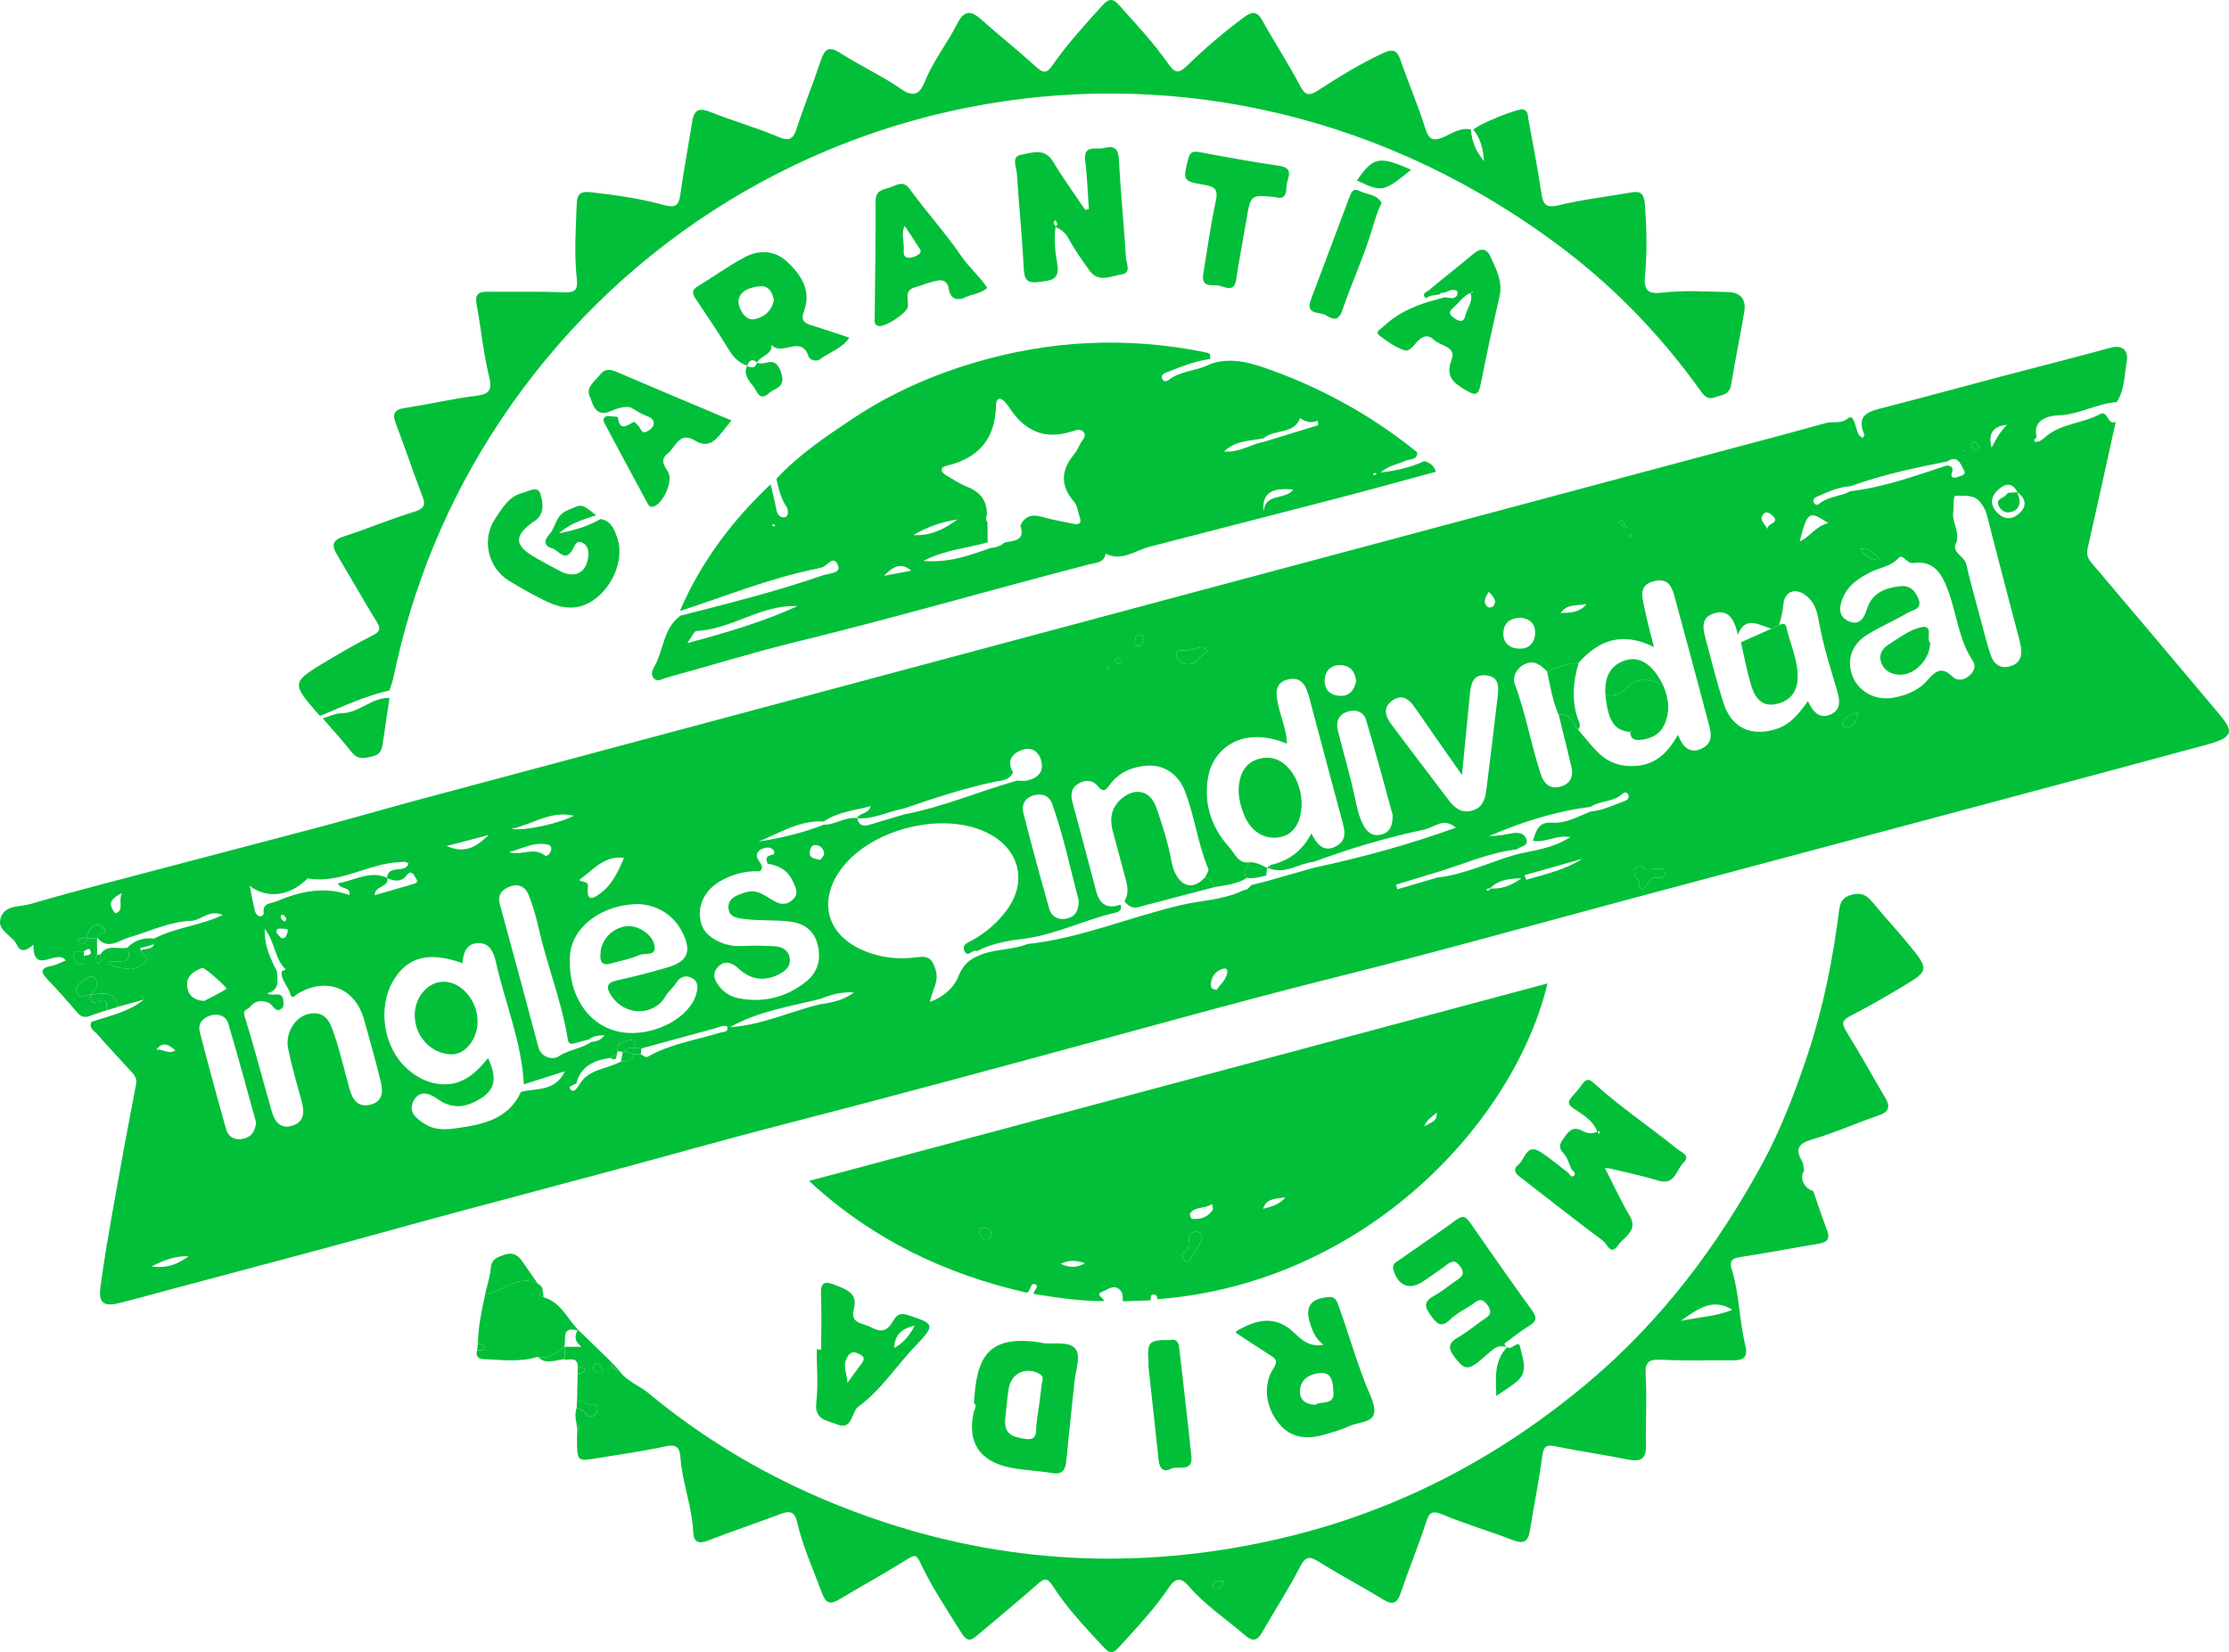 <svg width="344" height="255" viewBox="0 0 344 255" fill="none" xmlns="http://www.w3.org/2000/svg">
<g clip-path="url(#clip0)">
<path d="M14.007 156.744C13.225 157.088 12.576 157.031 11.958 156.312C10.459 154.564 8.94 152.832 7.338 151.178C6.211 150.011 6.252 149.399 7.946 149.081C8.662 148.947 9.326 148.562 10.135 148.248C8.837 146.295 5.098 150.72 5.16 145.797C4.254 146.614 3.239 147.2 2.611 145.832C1.916 144.327 -0.525 143.658 0.098 141.69C0.747 139.634 3.064 140.009 4.707 139.526C8.739 138.334 12.807 137.25 16.876 136.175C27.731 133.308 38.602 130.486 49.458 127.608C54.489 126.272 59.484 124.807 64.51 123.46C91 116.363 117.49 109.281 143.981 102.193C157.04 98.698 170.095 95.193 183.149 91.704C210.334 84.431 237.52 77.164 264.71 69.892C270.39 68.37 276.086 66.895 281.745 65.297C282.863 64.984 284.078 65.482 285.149 64.598C285.86 64.007 286.071 64.912 286.282 65.451C286.581 66.207 286.581 67.147 287.472 67.61C287.585 67.389 287.765 67.193 287.719 67.096C286.349 63.884 288.594 63.462 290.86 62.876C297.071 61.278 303.256 59.582 309.456 57.942C314.868 56.514 320.296 55.157 325.693 53.677C327.691 53.127 328.479 54.257 328.221 55.732C327.856 57.855 327.907 60.132 326.687 62.064C323.551 62.265 320.796 64.053 317.536 64.115C316.609 64.13 313.555 64.583 314.312 67.44C314.364 67.646 313.684 67.779 314.075 68.201C314.817 68.242 315.224 67.79 315.775 67.337C318.18 65.343 321.46 65.353 324.143 63.894C325.281 63.272 325.214 65.662 326.517 65.117C325.08 71.629 323.659 78.141 322.186 84.642C321.97 85.593 322.232 86.215 322.845 86.939C329.329 94.571 335.776 102.229 342.223 109.892C344.536 112.642 345.128 113.706 340.648 114.913C318.344 120.947 296.01 126.878 273.686 132.845C266.461 134.777 259.236 136.695 252.016 138.627C236.943 142.661 221.911 146.886 206.776 150.669C198.047 152.848 189.349 155.176 180.688 157.54C165.352 161.724 150.011 165.892 134.649 169.957C125.426 172.398 116.146 174.721 106.964 177.271C90.903 181.732 74.753 185.854 58.696 190.309C48.129 193.244 37.511 196.004 26.918 198.846C24.075 199.607 21.243 200.409 18.384 201.118C16.052 201.699 15.192 201.128 15.495 198.764C16.072 194.21 16.896 189.693 17.694 185.17C18.75 179.219 19.847 173.277 21 167.341C21.206 166.267 20.578 165.763 20.022 165.147C18.354 163.307 16.649 161.503 15.017 159.637C14.558 159.113 13.662 158.707 14.115 157.72C16.886 156.78 19.806 156.209 22.226 154.277C20.867 154.652 19.502 155.027 18.142 155.407C17.725 152.653 15.676 153.439 13.966 153.495C14.636 152.807 15.362 152.062 14.728 151.059C14.29 150.366 13.606 150.859 13.158 151.172C12.493 151.64 11.51 152.077 11.829 153.105C12.236 154.405 13.219 153.547 13.982 153.485C13.94 154.379 14.033 155.058 15.243 154.559C16.803 153.922 16.381 155.176 16.479 155.916C15.66 156.199 14.831 156.471 14.007 156.744ZM250.492 81.25C250.682 81.306 250.878 81.368 251.069 81.425C250.95 81.281 250.832 81.137 250.713 80.993C250.61 80.679 250.543 80.314 250.121 80.314C250.018 80.314 249.92 80.505 249.817 80.608C250.039 80.829 250.265 81.039 250.492 81.25ZM97.819 162.731C98.174 162.726 98.529 162.716 98.885 162.711C99.26 162.86 99.575 163.322 100.038 163.06C103.499 161.092 107.423 160.542 111.151 159.37C111.589 159.231 112.444 159.406 112.248 158.429C111.507 158.162 110.894 158.578 110.255 158.748C106.491 159.755 102.737 160.793 98.977 161.821C98.591 161.785 98.205 161.749 97.814 161.713C97.865 161.215 98.411 160.182 97.468 160.49C96.753 160.727 95.146 160.624 95.316 162.233C95.285 162.392 95.249 162.551 95.208 162.711C94.878 162.901 94.543 163.091 94.214 163.281C91.737 163.63 89.646 164.499 88.946 167.218C88.596 167.387 88.24 167.557 87.89 167.727C87.988 167.927 88.044 168.251 88.194 168.302C88.822 168.518 88.992 167.917 89.306 167.583C90.681 164.941 93.653 165.059 95.841 163.826C96.701 163.81 97.525 163.749 97.819 162.731ZM12.962 148.865C13.039 148.973 13.116 149.086 13.194 149.194C13.111 149.091 13.029 148.983 12.946 148.88C12.946 148.423 12.946 147.965 12.946 147.508C13.441 147.4 14.28 147.529 13.935 146.66C13.75 146.187 13.271 146.686 12.941 146.819C12.38 146.979 11.396 146.506 11.371 147.451C11.345 148.279 11.916 148.968 12.962 148.865ZM13.539 144.846C14.018 144.82 14.496 144.789 14.975 144.763C14.975 145.632 14.98 146.501 14.98 147.369C14.841 147.75 14.548 148.125 14.862 148.536C14.939 148.634 15.202 148.711 15.29 148.654C15.851 148.294 15.49 147.765 15.495 147.302C16.551 145.627 18.266 146.583 19.657 146.264C20.759 149.348 17.983 147.976 16.659 148.515C17.741 149.507 18.961 149.379 19.929 149.559C20.697 149.703 21.84 149.06 22.453 148.423C23.004 147.847 22.056 147.272 21.696 146.737C22.339 146.29 23.39 146.686 23.787 145.735C23.792 145.442 23.797 145.149 23.807 144.851C27.02 143.16 30.754 142.918 34.374 141.222C32.237 140.318 31.058 142.055 29.518 142.117C26.104 142.255 23.06 143.777 19.852 144.702C18.328 145.144 16.618 146.701 15.006 144.738C14.718 143.797 16.901 144.388 16.005 143.294C15.305 142.446 14.332 142.61 13.75 143.689C13.59 143.982 13.482 144.306 13.348 144.614C12.879 144.769 12.411 144.923 11.942 145.072C12.04 145.262 12.097 145.57 12.241 145.622C12.962 145.894 13.328 145.478 13.539 144.846ZM230.073 137.126C231.701 137.234 233.127 136.736 234.821 135.564C232.741 135.584 231.227 135.852 230.011 137.059C229.795 137.121 229.579 137.188 229.363 137.25C229.44 137.337 229.574 137.507 229.589 137.496C229.759 137.393 229.914 137.255 230.073 137.126ZM132.296 126.277C132.507 127.387 133.218 127.587 134.181 127.3C135.968 126.765 137.755 126.231 139.541 125.691C145.541 124.56 151.144 122.109 156.994 120.474C157.504 120.479 158.034 120.587 158.518 120.474C160.151 120.089 161.181 119.133 160.676 117.35C160.269 115.905 159.09 115.227 157.674 115.761C156.129 116.342 155.336 117.483 156.33 119.184C155.784 120.541 154.434 120.459 153.358 120.69C148.636 121.708 144.068 123.209 139.516 124.786C137.085 125.233 134.824 126.477 132.26 126.297C132.62 125.383 134.031 125.732 134.371 124.432C131.801 125.105 129.278 125.311 127.131 126.791C123.366 126.565 120.328 128.574 117.063 129.9C120.503 129.335 123.881 128.579 127.11 127.289C128.923 127.325 130.452 126.01 132.296 126.277ZM196.029 134.073C196.044 133.883 196.065 133.698 196.08 133.508C198.789 132.886 200.916 131.447 202.383 128.641C203.254 130.327 204.258 131.55 206.055 130.681C208.027 129.725 207.512 128.086 207.075 126.462C205.38 120.197 203.722 113.922 202.054 107.651C201.611 105.981 200.941 104.367 198.815 104.861C196.61 105.369 196.909 107.153 197.264 108.808C197.682 110.776 198.562 112.647 198.619 114.785C191.548 111.85 187.305 115.787 186.517 119.58C185.673 123.645 186.79 127.582 189.7 130.753C190.585 131.72 191.075 133.41 192.944 133.071C192.455 133.811 191.559 134.474 192.45 135.492C190.925 136.468 189.154 136.607 187.439 136.926C187.223 136.155 186.738 135.651 185.961 135.44C186.146 134.988 186.61 134.418 186.476 134.104C184.818 130.167 184.375 125.866 182.789 121.919C181.785 119.41 179.513 117.977 176.954 118.177C174.75 118.352 172.793 119.153 171.398 120.957C170.785 121.749 170.414 122.551 169.384 121.292C168.596 120.325 167.432 120.32 166.361 120.999C165.218 121.718 165.228 122.782 165.542 123.933C166.758 128.456 167.973 132.974 169.157 137.507C169.693 139.547 170.857 140.369 172.927 139.629C173.174 140.385 172.783 140.719 172.108 140.873C167.515 141.937 163.235 144.09 158.544 144.815C155.882 145.154 153.219 145.498 150.804 146.799C150.14 146.367 149.367 147.935 148.837 146.783C148.378 145.786 149.362 145.498 150.011 145.139C152.138 143.957 153.945 142.425 155.387 140.451C158.508 136.181 157.421 131.288 152.771 128.749C145.695 124.889 133.65 128.014 129.33 134.829C126.441 139.382 127.754 144.023 132.595 146.398C135.458 147.801 138.527 148.161 141.617 147.729C143.424 147.477 143.903 148.14 144.398 149.697C144.969 151.506 143.816 152.889 143.507 154.662C145.701 153.799 147.204 152.478 147.946 150.617C148.569 149.045 149.532 148.084 151.03 147.508C153.425 146.408 156.144 146.681 158.57 145.704C166.789 144.82 174.395 141.51 182.372 139.67C185.564 138.935 188.922 138.894 191.929 137.388C192.501 137.404 192.774 136.972 193.098 136.612C193.917 136.402 194.731 136.196 195.55 135.985C197.96 135.302 200.37 134.618 202.78 133.929C210.185 132.326 217.482 130.363 224.682 127.742C222.766 126.092 221.381 127.7 219.856 128.024C214.042 129.258 208.352 130.938 202.78 133.01C200.504 133.225 198.47 134.942 196.029 134.073ZM311.33 75.951L311.346 75.966C310.445 74.163 309.198 74.784 308.23 75.725C307.082 76.845 307.195 78.213 308.4 79.292C309.533 80.309 310.743 80.155 311.789 79.086C312.824 78.022 312.649 76.969 311.33 75.951ZM221.839 134.592C219.702 135.245 217.57 135.898 215.433 136.545C215.51 136.782 215.582 137.018 215.659 137.255C217.719 136.648 219.774 136.047 221.834 135.44C226.144 134.968 230.006 132.989 234.121 131.848C236.83 131.216 239.657 130.949 242.345 129.191C240.208 128.805 238.514 130.137 236.557 129.761C237.082 128.276 237.412 126.827 239.435 126.976C241.634 127.14 243.504 126.035 245.45 125.259C247.32 125.095 248.983 124.257 250.713 123.64C251.13 123.491 251.501 123.178 251.311 122.7C251.105 122.17 250.677 122.253 250.312 122.582C248.926 123.825 246.928 123.548 245.44 124.535C239.986 125.228 234.821 126.878 229.8 129.047C231.016 129.032 232.185 128.847 233.343 128.615C234.265 128.435 235.192 128.554 235.537 129.432C236.016 130.635 234.62 130.563 234.1 131.098C229.821 131.576 225.912 133.369 221.839 134.592ZM285.551 75.817C290.716 75.211 295.567 73.448 300.465 71.84C301.175 71.917 301.531 72.148 301.232 72.986C300.969 73.736 301.525 73.865 302.076 73.633C302.55 73.433 303.539 73.34 303.096 72.575C302.591 71.701 302.169 70.128 300.516 71.223C295.474 72.215 290.448 73.279 285.608 75.041C283.713 75.144 282.039 75.946 280.35 76.686C279.953 76.861 279.67 77.226 280.005 77.693C280.288 78.089 280.654 77.848 280.88 77.668C282.25 76.578 284.078 76.64 285.551 75.817ZM126.672 154.153C121.919 155.351 117.017 156.065 112.665 158.537C117.547 158.234 121.945 156.111 126.605 154.991C128.444 154.744 130.231 154.354 131.776 153.187C129.979 153.033 128.31 153.501 126.672 154.153ZM59.783 135.497C60.092 136.993 57.842 136.638 57.821 138.164C59.845 137.584 61.699 137.059 63.537 136.509C63.97 136.381 64.701 136.278 64.196 135.569C63.887 135.132 63.553 134.089 62.723 135.132C61.853 136.222 60.808 135.98 59.737 135.533C59.819 133.338 62.569 134.921 63.043 133.261C62.553 132.871 62.038 133.056 61.544 133.076C56.786 133.297 52.553 136.427 47.599 135.59C47.439 135.564 47.207 135.836 47.032 135.996C44.406 138.344 41.11 138.699 38.535 136.72C38.829 138.159 39.05 139.408 39.349 140.636C39.421 140.929 39.699 141.279 39.972 141.387C40.297 141.52 40.729 141.264 40.688 140.893C40.502 139.316 41.846 139.465 42.681 139.11C46.352 137.553 50.117 136.756 53.938 138.149C54.113 136.746 52.573 137.368 52.151 136.34C54.834 135.857 57.131 134.284 59.783 135.497ZM273.387 97.028C271.508 96.54 269.422 94.895 268.186 97.963C268.104 97.629 268.052 97.29 267.944 96.972C267.419 95.378 266.605 94.093 264.628 94.643C262.573 95.214 262.748 96.787 263.17 98.364C264.077 101.741 264.906 105.143 265.972 108.474C267.228 112.411 270.375 113.798 274.289 112.457C276.405 111.732 277.672 110.077 279.011 108.217C279.814 109.938 280.865 111.028 282.528 110.262C284.145 109.517 283.97 108.093 283.512 106.557C282.461 103.041 281.349 99.521 280.71 95.923C280.412 94.253 280.036 92.937 278.707 91.909C277.095 90.66 275.427 91.221 275.231 93.256C275.123 94.366 274.896 95.399 274.567 96.442C274.175 96.638 273.779 96.833 273.387 97.028ZM238.781 103.653C237.782 102.661 236.758 101.751 235.202 102.563C233.951 103.216 233.395 104.573 233.776 105.58C235.491 110.139 236.273 114.949 237.803 119.544C238.251 120.896 239.142 121.8 240.682 121.441C242.293 121.06 242.891 119.93 242.51 118.331C241.882 115.684 241.222 113.043 240.573 110.396C242.494 109.877 242.633 111.742 243.529 112.596C244.534 113.762 245.471 114.985 246.552 116.075C248.288 117.817 250.42 118.46 252.881 118.167C255.693 117.833 257.434 116.08 258.973 113.402C259.715 115.494 260.982 116.414 262.764 115.468C264.52 114.533 264.03 112.899 263.613 111.377C263.206 109.897 262.836 108.407 262.434 106.922C261.09 101.921 259.761 96.915 258.386 91.925C257.959 90.383 257.32 89.165 255.235 89.71C253.005 90.295 253.391 91.853 253.679 93.333C254.086 95.409 254.658 97.45 255.25 99.865C250.353 97.429 246.733 98.801 243.627 102.296C241.918 102.414 240.352 103.036 238.781 103.653ZM90.897 160.434C90.156 160.624 89.409 160.799 88.678 161.014C88.075 161.194 87.736 161.092 87.622 160.393C86.664 154.446 84.368 148.844 83.065 142.985C82.699 141.335 82.205 139.701 81.592 138.128C81.092 136.854 80.001 136.309 78.662 136.844C77.457 137.322 76.731 138.087 77.153 139.609C79.166 146.927 81.123 154.266 83.085 161.6C83.549 163.338 85.428 163.574 86.165 163.07C87.772 161.986 89.718 161.883 91.253 160.809C91.999 160.768 92.679 160.583 93.297 159.776C92.339 159.838 91.562 159.863 90.897 160.434ZM118.464 133.308C118.345 132.845 118.036 132.341 118.732 132.054C119.071 131.91 119.71 131.951 119.437 131.344C119.216 130.851 118.582 130.738 118.129 130.846C117.125 131.082 116.394 131.694 117.068 132.783C117.439 133.385 117.928 133.811 117.274 134.474C115.168 134.382 113.19 134.885 111.362 135.877C108.504 137.429 107.315 140.338 108.376 142.97C109.112 144.794 111.877 146.141 114.313 146.018C116.1 145.925 117.908 145.935 119.689 146.064C120.745 146.141 121.698 146.67 121.878 147.888C122.058 149.101 121.276 149.826 120.338 150.314C118.041 151.517 115.889 151.28 113.968 149.476C112.974 148.541 111.805 148.156 110.806 149.235C109.694 150.432 110.415 151.604 111.337 152.617C112.052 153.403 112.964 153.876 113.994 154.076C117.83 154.811 121.322 153.943 124.36 151.542C126.312 150.006 126.786 147.868 126.111 145.529C125.483 143.355 123.758 142.415 121.682 142.204C119.561 141.988 117.403 142.112 115.281 141.885C114.102 141.762 112.433 141.7 112.418 140.035C112.403 138.524 113.875 138.098 115.127 137.712C116.95 137.147 118.201 138.391 119.602 139.141C120.637 139.691 121.6 139.624 122.414 138.786C123.299 137.877 122.841 137.08 122.367 136.047C121.559 134.269 120.21 133.595 118.464 133.308ZM43.479 149.924C43.69 149.826 43.901 149.723 44.117 149.625C42.372 148.068 42.521 145.493 40.858 143.35C40.77 146.069 41.774 147.981 42.737 149.903C42.804 151.255 43.288 152.75 41.218 153.326C42.186 153.871 43.51 152.863 43.726 154.379C43.783 154.77 43.793 155.361 43.566 155.572C42.511 156.528 42.181 155.089 41.507 154.801C40.297 154.287 39.37 154.436 38.556 155.433C38.206 155.865 37.407 155.783 37.763 156.908C39.267 161.713 40.528 166.596 41.908 171.442C42.341 172.953 43.139 174.274 44.977 173.776C46.883 173.262 47.043 171.771 46.579 170.07C45.837 167.351 45.034 164.638 44.473 161.878C43.968 159.426 45.544 156.939 47.64 156.487C50.39 155.896 51.028 158.023 51.641 159.838C52.542 162.505 53.16 165.27 53.923 167.989C54.371 169.587 55.117 170.98 57.12 170.507C59.186 170.019 59.114 168.364 58.727 166.802C57.95 163.651 57.074 160.521 56.199 157.396C54.798 152.411 50.313 150.71 45.863 153.429C45.554 153.619 45.055 154.369 44.772 153.336C44.447 152.154 43.314 151.28 43.479 149.924ZM80.413 168.498C82.823 167.948 85.707 168.482 87.184 165.342C84.98 166.041 82.91 166.699 80.84 167.357C80.526 160.881 77.977 154.909 76.581 148.675C76.236 147.133 75.695 145.504 73.754 145.565C71.983 145.622 71.478 147.097 71.375 148.664C66.236 146.804 62.909 147.657 60.715 151.321C58.217 155.49 59.17 161.662 62.801 164.92C64.376 166.334 66.169 167.259 68.321 167.351C71.437 167.485 73.481 165.589 75.33 163.291C76.895 166.776 76.437 168.662 72.812 170.26C70.942 171.083 69.155 170.8 67.477 169.592C66.158 168.647 64.654 168.23 63.784 169.998C62.976 171.653 64.248 172.635 65.535 173.462C66.982 174.398 68.599 174.382 70.165 174.166C74.295 173.596 78.399 172.897 80.413 168.498ZM293.198 90.48C294.79 90.28 295.619 91.231 296.103 92.51C296.68 94.037 295.155 94.135 294.414 94.576C292.359 95.8 290.119 96.735 288.1 98.005C285.659 99.541 284.933 102.044 285.942 104.465C286.905 106.767 289.429 108.14 292.045 107.708C294.12 107.364 296.067 106.603 297.452 104.994C298.657 103.596 299.656 102.789 301.309 104.419C302.03 105.128 303.086 105.02 303.894 104.306C304.584 103.694 305.037 102.861 304.481 102.029C302.282 98.729 301.989 94.782 300.665 91.195C299.744 88.692 298.539 86.43 295.299 86.898C294.249 87.047 293.657 85.387 293.034 86.091C291.818 87.474 290.124 87.571 288.682 88.306C286.813 89.262 285.134 90.357 284.331 92.439C283.769 93.898 283.805 95.265 285.366 95.908C286.952 96.56 287.683 95.45 288.1 94.063C288.862 91.544 290.86 90.753 293.198 90.48ZM98.751 139.537C92.813 139.496 88.204 143.17 87.957 147.549C87.597 154.02 91.237 158.959 96.691 159.406C101.32 159.786 106.398 156.99 107.428 153.506C107.711 152.55 107.85 151.584 106.861 150.987C105.909 150.417 104.941 150.746 104.41 151.62C103.926 152.416 103.19 152.946 102.706 153.768C100.872 156.903 96.418 156.805 94.379 153.727C93.498 152.401 93.539 151.661 95.321 151.285C97.911 150.741 100.481 150.052 103.025 149.307C106.141 148.392 106.784 146.819 105.322 143.91C103.818 140.935 101.207 139.747 98.751 139.537ZM225.624 119.621C222.92 115.746 220.618 112.488 218.358 109.203C217.487 107.939 216.437 107.086 214.949 108.078C213.326 109.162 213.8 110.565 214.763 111.85C217.688 115.746 220.634 119.631 223.585 123.507C224.445 124.637 225.444 125.516 227.056 125.141C228.837 124.73 229.203 123.327 229.393 121.857C229.996 117.113 230.557 112.369 231.119 107.621C231.294 106.135 231.459 104.506 229.43 104.244C227.251 103.966 226.994 105.647 226.834 107.25C226.448 111.12 226.077 114.996 225.624 119.621ZM301.973 83.609C300.974 85.264 303.132 85.762 303.436 87.042C304.136 90.023 304.965 92.978 305.758 95.933C306.222 97.665 306.644 99.413 307.221 101.109C307.679 102.455 308.637 103.267 310.182 102.846C311.717 102.43 312.108 101.294 311.887 99.86C311.809 99.356 311.675 98.858 311.547 98.364C309.888 92.022 308.205 85.685 306.593 79.333C306.412 78.624 306.042 78.11 305.645 77.56C304.698 76.249 303.137 76.588 301.917 76.506C301.294 76.46 301.603 78.105 301.448 78.968C301.191 80.489 302.401 81.903 301.973 83.609ZM166.464 138.889C165.177 134.109 164.136 128.965 162.36 124.021C161.927 122.813 160.846 122.427 159.62 122.731C158.209 123.08 157.612 124.17 157.936 125.46C159.188 130.409 160.527 135.338 161.927 140.251C162.303 141.567 163.436 142.096 164.79 141.731C166.042 141.387 166.521 140.436 166.464 138.889ZM214.938 125.804C213.687 121.286 212.338 116.193 210.834 111.146C210.448 109.841 209.212 109.399 207.893 109.856C206.529 110.329 206.153 111.455 206.472 112.75C207.291 116.054 208.275 119.318 209.001 122.643C209.371 124.35 209.65 126.051 210.535 127.582C211.164 128.672 212.096 129.155 213.337 128.759C214.454 128.405 214.923 127.551 214.938 125.804ZM39.524 173.252C38.108 168.158 36.743 163.055 35.234 157.987C34.879 156.8 33.7 156.368 32.484 156.733C31.29 157.093 30.512 158.008 30.831 159.252C32.119 164.283 33.489 169.299 34.905 174.3C35.255 175.528 36.275 176.032 37.541 175.76C38.819 175.482 39.37 174.603 39.524 173.252ZM89.373 135.821C89.857 136.242 90.856 135.888 90.733 136.967C90.429 139.66 92.066 138.319 92.787 137.769C94.538 136.432 95.424 134.464 96.299 132.393C93.138 132.038 91.562 134.3 89.373 135.821ZM31.501 154.487C32.623 153.901 33.839 153.326 34.972 152.617C35.147 152.509 31.593 149.235 31.197 149.389C29.971 149.877 28.782 150.556 28.88 152.098C28.972 153.573 29.889 154.395 31.501 154.487ZM209.299 105.133C209.135 103.694 208.439 102.712 206.889 102.661C205.473 102.615 204.567 103.452 204.448 104.789C204.314 106.253 205.118 107.261 206.658 107.389C208.218 107.518 208.985 106.572 209.299 105.133ZM234.682 95.332C233.163 95.389 232.128 96.026 232.02 97.578C231.912 99.14 232.849 100.004 234.317 100.107C235.815 100.209 236.794 99.387 236.907 97.866C237.025 96.324 236.155 95.507 234.682 95.332ZM88.57 125.891C84.883 125.079 82.39 127.176 78.914 127.937C81.01 128.286 86.417 127.063 88.57 125.891ZM253.355 137.255C254.38 136.838 254.344 135.456 255.544 135.43C256.079 135.42 256.991 135.661 256.934 134.772C256.867 133.801 255.961 134.084 255.302 134.115C254.879 134.135 254.452 134.212 254.04 134.156C253.504 134.084 253 133.282 252.449 133.986C251.934 134.649 252.325 135.266 252.799 135.816C253.128 136.206 252.686 136.864 253.355 137.255ZM68.908 130.579C72.06 131.92 73.749 130.419 75.428 128.877C73.491 129.386 71.555 129.89 68.908 130.579ZM78.564 131.514C80.407 132.172 82.349 130.62 84.141 132.074C84.404 132.29 85.032 131.601 85.073 131.082C85.125 130.404 84.558 130.342 84.028 130.275C82.081 130.039 80.402 131.077 78.564 131.514ZM185.219 99.916C184.565 100.081 183.916 100.286 183.252 100.394C182.588 100.502 181.506 99.968 181.563 101.176C181.599 101.947 182.485 102.414 183.242 102.507C184.56 102.671 185.034 101.206 186.126 100.77C186.522 100.61 186.054 99.726 185.219 99.916ZM282.147 80.731C279.145 78.767 278.954 78.906 277.739 83.578C279.361 82.853 280.149 81.245 282.147 80.731ZM235.285 135.076C235.367 135.312 235.45 135.548 235.532 135.785C238.498 134.937 241.526 134.264 244.204 132.547C241.227 133.39 238.256 134.233 235.285 135.076ZM187.83 152.74C188.278 151.918 189.21 151.285 189.396 150.155C189.488 149.584 189.195 149.368 188.685 149.533C187.511 149.913 186.924 150.777 186.872 151.984C186.857 152.432 187.104 152.776 187.83 152.74ZM307.37 69.09C308.029 67.795 308.709 66.566 309.744 65.569C307.633 65.76 306.742 66.885 307.37 69.09ZM23.385 195.454C25.98 195.845 27.577 194.976 29.106 193.897C27.216 193.809 25.532 194.395 23.385 195.454ZM272.805 81.718C272.476 80.782 274.886 80.782 273.552 79.59C273.181 79.261 272.672 78.84 272.229 79.261C271.286 80.165 272.419 80.849 272.805 81.718ZM240.852 94.623C242.324 94.561 243.818 94.561 244.837 93.23C243.452 93.533 241.856 93.122 240.852 94.623ZM126.6 132.717C126.724 132.516 127.249 132.043 127.193 131.658C127.095 131 126.549 130.409 125.792 130.414C125.169 130.419 125.024 131.057 124.968 131.55C124.88 132.362 125.514 132.496 126.6 132.717ZM286.766 109.908C285.505 110.319 284.562 110.648 284.31 111.83C284.289 111.927 284.851 112.313 285.067 112.261C286.154 112.015 286.565 111.213 286.766 109.908ZM229.749 91.334C229.218 92.228 228.848 92.932 229.471 93.59C229.749 93.888 230.393 93.77 230.583 93.394C231 92.588 230.429 92.043 229.749 91.334ZM18.812 137.825C17.252 138.673 16.747 139.275 17.36 140.344C17.519 140.621 17.73 141.089 18.065 140.883C19.116 140.246 18.225 139.228 18.812 137.825ZM290.181 86.42C289.212 85.171 288.316 84.637 287.091 84.719C287.812 85.536 288.419 86.508 290.181 86.42ZM24.09 162.048C25.007 161.749 25.908 162.839 27.057 162.119C25.965 161.102 25.074 160.763 24.09 162.048ZM43.422 144.799C44.128 144.902 44.128 144.455 44.298 144.085C44.694 143.227 44.081 143.386 43.628 143.345C43.216 143.309 42.629 143.227 42.665 143.766C42.691 144.152 43.185 144.507 43.422 144.799ZM176.424 98.75C176.465 98.395 176.388 98.03 176.012 97.984C175.322 97.897 175.27 98.493 175.162 98.96C175.08 99.305 175.167 99.675 175.559 99.721C176.238 99.803 176.295 99.223 176.424 98.75ZM305.439 68.951C305.192 68.663 305.032 68.345 304.77 68.206C304.517 68.077 304.265 68.319 304.327 68.607C304.414 68.987 304.502 69.455 305.007 69.491C305.12 69.506 305.259 69.182 305.439 68.951ZM172.438 101.397C172.288 101.643 172.052 101.864 172.093 102.003C172.149 102.193 172.402 102.43 172.597 102.455C172.999 102.512 173.236 102.245 173.061 101.854C172.989 101.674 172.706 101.582 172.438 101.397ZM44.174 141.741C44.066 141.598 43.963 141.356 43.778 141.243C43.494 141.073 43.283 141.274 43.33 141.551C43.366 141.762 43.546 141.993 43.731 142.122C44.061 142.348 44.133 142.076 44.174 141.741ZM171.197 103.108C171.083 103.041 170.975 102.964 170.857 102.918C170.836 102.908 170.713 103.041 170.723 103.072C170.769 103.185 170.857 103.288 170.929 103.396C171.022 103.303 171.109 103.206 171.197 103.108ZM251.748 82.442C251.635 82.53 251.517 82.612 251.419 82.71C251.403 82.725 251.496 82.838 251.537 82.905C251.65 82.817 251.769 82.735 251.867 82.638C251.882 82.622 251.79 82.509 251.748 82.442ZM302.993 69.542L303.163 69.66L303.194 69.475L302.993 69.542Z" fill="#02BF39"/>
<path d="M104.925 94.309C108.154 86.759 112.989 80.356 118.927 74.743C119.231 76.069 119.586 77.39 119.828 78.726C119.983 79.595 120.632 80.016 121.239 79.8C121.677 79.641 121.713 78.701 121.363 78.187C120.477 76.876 120.142 75.396 119.828 73.895C123.279 70.185 127.403 67.409 131.621 64.603C137.553 60.656 143.898 57.876 150.634 55.897C162.169 52.505 173.874 51.96 185.693 54.309C186.81 54.53 186.805 54.54 186.764 55.414C184.375 55.717 182.181 56.642 179.966 57.495C179.544 57.66 179.153 57.917 179.354 58.431C179.56 58.95 179.977 58.929 180.384 58.621C182.279 57.171 184.771 57.279 186.8 56.174C190.111 55.049 193.191 56.036 196.27 57.156C204.464 60.132 211.962 64.331 218.728 69.825C218.713 71.099 217.539 70.801 216.869 71.13C215.747 71.68 214.392 71.762 213.069 72.939C215.695 72.605 217.801 72.107 219.794 71.171C220.551 71.392 221.236 71.706 221.612 72.806C216.426 74.209 211.277 75.638 206.106 76.984C196.538 79.477 186.955 81.897 177.386 84.395C175.162 84.976 173.138 86.703 170.63 85.454C170.398 86.908 169.111 86.837 168.132 87.093C153.09 90.984 138.166 95.337 123.067 99.017C116.29 100.667 109.622 102.743 102.891 104.583C102.278 104.748 101.531 105.297 100.955 104.742C100.259 104.074 100.8 103.247 101.13 102.615C102.443 100.091 102.422 96.884 105.028 95.024C112.377 93.127 119.751 91.318 126.925 88.815C127.841 88.496 129.762 88.517 129.36 87.366C128.65 85.331 127.568 87.643 126.59 87.633C126.425 87.633 126.26 87.726 126.095 87.762C118.824 89.226 111.954 92.022 104.925 94.309ZM195.034 67.635C193 68.098 190.745 67.908 188.901 69.686C191.291 69.886 193.021 68.566 194.998 68.211C197.82 67.348 200.642 66.479 203.459 65.616C203.423 65.389 203.387 65.163 203.351 64.937C202.316 65.384 201.461 65.076 200.658 64.536C199.654 67.132 196.672 66.165 195.034 67.635ZM152.297 79.569C152.107 79.934 152.143 80.278 152.4 80.597C152.41 81.63 152.416 82.663 152.426 83.696C149.341 84.626 146.02 84.775 142.482 86.579C146.607 86.893 149.733 85.68 152.879 84.575C153.662 84.513 154.393 84.303 154.985 83.753C156.407 83.429 158.296 83.547 157.478 81.116C158.178 79.59 159.321 79.343 160.861 79.785C162.421 80.237 164.033 80.499 165.625 80.839C166.526 81.029 166.989 80.803 166.624 79.785C166.345 79.009 166.284 78.058 165.784 77.478C163.657 75.026 163.673 72.662 165.707 70.2C166.134 69.681 166.438 69.044 166.747 68.437C167.01 67.928 167.648 67.461 167.329 66.849C166.912 66.037 166.042 66.392 165.48 66.572C161.077 68 157.936 66.397 155.608 62.666C155.521 62.522 155.387 62.403 155.284 62.27C154.527 61.288 153.739 61.216 153.713 62.588C153.6 67.707 151.071 70.698 146.128 71.876C144.959 72.153 145.16 72.873 146.092 73.402C147.132 73.993 148.136 74.692 149.243 75.124C151.324 75.936 152.385 77.334 152.297 79.569ZM106.068 99.259C112.279 97.593 117.799 95.964 123.073 93.549C117.49 93.271 112.933 97.136 107.474 97.388C107.114 97.403 106.784 98.272 106.068 99.259ZM140.942 82.591C143.543 82.74 145.726 81.707 147.734 80.186C145.309 80.535 143.048 81.353 140.942 82.591ZM199.597 75.566C196.157 75.19 194.7 76.208 195.019 78.927C195.235 76.028 198.341 77.246 199.597 75.566ZM140.623 88.085C138.892 86.564 137.646 87.695 136.41 88.872C137.816 88.61 139.217 88.347 140.623 88.085ZM119.308 80.88C119.257 80.931 119.2 80.983 119.148 81.034C119.262 81.116 119.37 81.204 119.493 81.27C119.509 81.281 119.586 81.168 119.638 81.111C119.53 81.034 119.416 80.952 119.308 80.88ZM211.874 73.16C211.925 73.217 211.992 73.34 212.034 73.335C212.183 73.304 212.322 73.227 212.461 73.165C212.404 73.104 212.332 72.98 212.291 72.991C212.142 73.027 212.003 73.104 211.874 73.16Z" fill="#02BF39"/>
<path d="M158.462 199.519C145.958 196.667 134.711 191.373 124.86 182.266C163.06 172.049 200.89 161.929 238.823 151.784C233.781 172.964 210.958 198.019 178.618 200.527C178.618 200.157 178.468 199.823 178.092 199.802C177.433 199.766 177.649 200.347 177.552 200.701C176.135 200.753 174.719 200.799 173.303 200.85C173.236 200.28 173.36 199.668 172.917 199.175C171.938 198.08 170.955 199.077 170.157 199.35C168.838 199.797 170.404 200.29 170.368 200.82C166.717 200.825 163.117 200.29 159.528 199.704C159.502 199.17 160.496 198.517 159.734 198.214C158.977 197.921 159.111 199.267 158.462 199.519ZM184.71 190.027C182.531 190.304 184.226 192.632 182.706 193.259C182.243 193.45 182.434 194 182.696 194.375C182.918 194.693 183.309 194.878 183.541 194.534C184.246 193.486 184.972 192.422 185.467 191.27C185.668 190.813 185.261 190.119 184.71 190.027ZM187.058 185.818C185.904 186.635 184.488 186.126 183.654 187.293C183.551 187.436 183.829 188.125 183.963 188.13C185.286 188.218 186.461 187.889 187.187 186.65C187.218 186.599 187.166 186.496 187.058 185.818ZM194.932 186.568C196.034 186.239 197.218 186.095 198.398 184.82C196.616 185.005 195.385 185.047 194.932 186.568ZM151.916 189.497C151.417 189.492 151.098 189.718 151.17 190.232C151.247 190.746 151.53 191.235 152.091 191.265C152.632 191.296 153.091 190.983 152.993 190.351C152.91 189.79 152.457 189.554 151.916 189.497ZM167.448 194.971C166.336 194.606 165.203 194.339 163.683 195.058C165.264 195.798 166.356 195.572 167.448 194.971ZM219.805 173.843C221.674 172.871 221.674 172.871 221.751 171.705C221.128 172.311 220.299 172.624 219.805 173.843Z" fill="#02BF39"/>
<path d="M227.385 20.029C228.055 19.206 234.342 16.642 235.099 16.883C235.836 17.125 235.769 17.808 235.867 18.363C236.552 22.136 237.293 25.903 237.86 29.696C238.117 31.433 238.457 32.199 240.563 31.68C244.122 30.806 247.788 30.39 251.409 29.758C252.969 29.485 253.721 29.521 253.87 31.674C254.128 35.354 254.22 39.024 253.865 42.663C253.628 45.099 254.668 45.392 256.62 45.16C259.952 44.77 263.294 45.006 266.636 45.078C268.691 45.124 269.515 46.235 269.19 48.152C268.552 51.924 267.769 55.671 267.151 59.448C266.904 60.954 265.735 60.923 264.731 61.304C263.588 61.74 263.047 61.17 262.439 60.312C256.532 52.058 249.524 44.713 241.521 38.613C186.605 -3.264 112.655 11.625 77.163 65.019C69.094 77.159 63.666 90.367 60.705 104.614C60.566 105.277 60.308 105.919 60.102 106.567C56.384 107.389 52.97 109.018 49.484 110.468C49.406 110.437 49.298 110.427 49.252 110.365C44.9 105.369 44.885 105.349 50.565 101.941C52.841 100.579 55.154 99.264 57.517 98.066C58.614 97.511 58.815 97.079 58.14 95.985C56.075 92.629 54.154 89.185 52.12 85.809C51.276 84.411 51.023 83.455 53.011 82.812C56.667 81.625 60.221 80.124 63.892 78.994C65.494 78.5 65.721 77.961 65.149 76.48C63.728 72.816 62.507 69.075 61.101 65.405C60.535 63.92 60.777 63.236 62.435 62.979C66.071 62.409 69.665 61.581 73.311 61.113C75.351 60.851 76.046 60.414 75.484 58.133C74.588 54.499 74.249 50.727 73.558 47.036C73.275 45.531 73.744 45.006 75.217 45.027C79.146 45.073 83.08 44.955 86.999 45.119C88.76 45.191 89.214 44.734 89.018 43.002C88.585 39.178 88.869 35.334 89.002 31.495C89.059 29.819 89.682 29.506 91.186 29.67C95.028 30.097 98.849 30.642 102.567 31.674C104.364 32.173 104.776 31.572 105.003 29.963C105.523 26.247 106.228 22.557 106.81 18.846C107.078 17.145 107.701 16.523 109.529 17.248C113.026 18.636 116.667 19.669 120.132 21.134C121.935 21.894 122.445 21.38 122.975 19.756C124.113 16.266 125.509 12.854 126.662 9.369C127.249 7.596 127.872 7.026 129.685 8.187C132.78 10.171 136.169 11.718 139.181 13.81C141.287 15.274 142.122 14.087 142.724 12.597C144.022 9.395 146.18 6.702 147.724 3.664C148.863 1.418 149.939 1.665 151.54 3.099C154.285 5.551 157.179 7.833 159.898 10.31C160.98 11.296 161.521 11.384 162.411 10.104C164.703 6.794 167.427 3.819 170.131 0.838C171.094 -0.221 171.691 -0.344 172.716 0.802C175.347 3.731 178.046 6.609 180.296 9.847C181.244 11.209 181.852 11.451 183.17 10.171C185.925 7.488 188.86 4.98 191.96 2.678C193.243 1.727 194.005 1.681 194.849 3.212C196.708 6.578 198.835 9.801 200.617 13.208C201.456 14.812 202.074 14.817 203.465 13.918C206.699 11.831 209.979 9.811 213.486 8.182C214.892 7.529 215.598 7.689 216.128 9.241C217.348 12.797 218.852 16.261 219.975 19.843C220.557 21.689 221.288 21.832 222.884 21.118C224.167 20.542 225.428 19.628 226.999 19.982C227.128 21.832 227.813 23.456 229.038 24.86C228.879 23.112 228.564 21.421 227.385 20.029Z" fill="#02BF39"/>
<path d="M279.845 183.834C280.54 185.833 281.184 187.853 281.951 189.826C282.451 191.122 282.096 191.713 280.751 191.939C276.791 192.597 272.852 193.357 268.887 193.969C267.599 194.169 266.765 194.313 267.275 195.963C268.454 199.761 268.397 203.796 269.355 207.635C269.793 209.392 269.165 209.973 267.481 209.953C263.809 209.906 260.132 210.061 256.471 209.865C254.452 209.757 253.824 210.163 253.968 212.317C254.2 215.889 253.937 219.491 254.025 223.079C254.076 225.237 253.159 225.654 251.223 225.263C247.541 224.518 243.818 223.999 240.136 223.243C238.766 222.961 238.246 223.094 238.035 224.631C237.509 228.516 236.727 232.371 236.109 236.246C235.841 237.916 235.166 238.358 233.503 237.711C229.914 236.323 226.201 235.244 222.653 233.764C220.969 233.06 220.562 233.471 220.057 235.028C218.868 238.682 217.39 242.244 216.164 245.883C215.587 247.594 214.856 247.723 213.404 246.833C210.19 244.875 206.853 243.118 203.66 241.123C202.234 240.234 201.539 240.039 200.627 241.828C198.892 245.24 196.77 248.452 194.88 251.788C194.149 253.078 193.5 253.556 192.172 252.415C189.267 249.912 186.033 247.789 183.499 244.855C182.423 243.606 181.558 243.287 180.384 245.035C178.144 248.37 175.353 251.294 172.654 254.275C171.856 255.159 171.305 255.288 170.414 254.327C167.618 251.31 164.76 248.324 162.535 244.875C161.613 243.447 161.206 243.549 160.125 244.5C157.112 247.142 154.028 249.701 150.964 252.281C149.98 253.109 149.388 253.659 148.317 251.937C146.107 248.38 143.775 244.906 141.993 241.113C141.401 239.854 141.04 240.013 139.995 240.671C136.534 242.84 132.945 244.814 129.433 246.905C128.192 247.645 127.46 247.481 126.925 246.047C125.55 242.372 123.923 238.775 123.021 234.946C122.635 233.296 121.919 233.121 120.498 233.661C116.749 235.074 112.938 236.344 109.205 237.793C107.722 238.369 107.057 237.927 106.99 236.493C106.815 232.582 105.317 228.897 105.018 225.016C104.894 223.387 104.405 222.848 102.634 223.243C99.219 223.999 95.733 224.461 92.278 225.042C89.08 225.577 89.08 225.577 89.049 222.267C89.044 221.758 89.08 221.249 89.1 220.74C89.538 220.319 89.425 219.975 88.961 219.671C88.771 218.854 88.73 218.047 89.013 217.24C89.44 217.502 89.996 217.672 90.259 218.047C90.697 218.679 91.186 218.839 91.732 218.412C92.015 218.191 92.231 217.667 92.2 217.302C92.139 216.541 91.402 216.947 90.985 216.778C90.357 216.521 89.703 216.336 89.059 216.125C89.09 214.763 89.116 213.401 89.147 212.039C89.584 211.921 90.274 212.019 90.207 211.361C90.166 210.939 89.564 211.016 89.172 210.98C89.172 209.274 87.834 210.014 87.015 209.809C87.267 209.177 87.262 208.544 87.035 207.912L87.082 207.871C87.828 207.871 88.58 207.871 89.739 207.871C88.668 207.033 88.657 206.206 89.105 205.342L89.224 205.245C90.882 206.853 92.545 208.467 94.204 210.076C94.302 210.821 94.554 211.412 95.455 211.412C96.603 213.154 98.617 213.802 100.152 215.077C110.997 224.076 123.243 230.593 136.617 234.982C156.742 241.586 177.145 242.234 197.718 237.428C215.5 233.276 231.232 225.057 245.183 213.298C256.373 203.862 264.999 192.406 271.935 179.676C274.86 174.305 277.054 168.528 278.995 162.69C281.39 155.484 282.863 148.089 283.816 140.585C283.991 139.223 284.356 138.463 285.788 138.093C287.173 137.733 288.018 138.093 288.883 139.136C290.979 141.67 293.234 144.08 295.294 146.645C297.534 149.44 297.416 149.99 294.367 151.82C291.509 153.537 288.636 155.238 285.669 156.744C284.325 157.427 284.135 157.89 284.938 159.185C287.024 162.541 288.924 166.015 290.943 169.418C291.777 170.826 291.545 171.607 289.918 172.162C286.457 173.344 283.1 174.85 279.603 175.888C277.456 176.525 277.049 177.394 278.115 179.239C278.352 179.65 278.326 180.216 278.424 180.714C277.662 181.783 278.414 183.438 279.845 183.834ZM267.362 202.151C264.35 200.316 262.202 201.884 259.406 203.857C262.522 203.261 264.999 203.132 267.362 202.151ZM92.36 211.911C92.669 211.89 93.148 211.998 93.009 211.474C92.911 211.099 92.643 210.698 92.334 210.472C92.015 210.235 91.706 210.538 91.603 210.873C91.412 211.515 91.819 211.772 92.36 211.911ZM188.891 244.089C188.036 243.858 187.537 244.079 187.233 244.629C187.161 244.757 187.315 245.184 187.418 245.204C188.186 245.348 188.634 244.952 188.891 244.089ZM206.529 240.995L206.642 241.072L206.663 240.954L206.529 240.995Z" fill="#02BF39"/>
<path d="M242.561 180.519C242.16 179.676 241.923 178.684 241.315 178.026C240.213 176.829 240.991 176.171 241.655 175.23C242.396 174.182 243.123 173.956 244.225 174.547C244.915 174.922 245.667 175.056 246.506 174.655C245.873 172.943 244.307 172.044 242.984 171.18C241.665 170.322 242.082 169.86 242.767 169.073C243.267 168.498 243.782 167.932 244.219 167.305C244.714 166.596 245.188 166.442 245.867 167.064C249.956 170.805 254.576 173.873 258.87 177.358C259.478 177.851 260.977 178.329 259.818 179.434C258.68 180.524 258.52 183.027 255.884 182.21C253.401 181.439 250.832 180.935 248.298 180.318C248.092 180.298 247.886 180.282 247.68 180.262C247.768 180.437 247.85 180.606 247.938 180.781C249.101 183.042 250.147 185.381 251.46 187.55C252.938 189.981 250.61 190.87 249.688 192.232C248.586 193.861 247.999 191.959 247.402 191.517C243.174 188.362 239.034 185.098 234.857 181.87C234.085 181.274 233.23 180.663 234.384 179.702C235.388 178.864 235.578 176.407 237.751 177.805C239.25 178.766 240.61 179.938 242.031 181.017C242.293 181.243 242.484 181.855 242.906 181.459C243.267 181.13 242.85 180.781 242.561 180.519ZM246.918 174.845C246.861 174.747 246.805 174.639 246.743 174.536C246.686 174.593 246.578 174.66 246.588 174.696C246.614 174.809 246.691 174.917 246.743 175.025C246.794 174.968 246.851 174.912 246.918 174.845Z" fill="#02BF39"/>
<path d="M168.045 32.255C167.865 29.794 167.798 27.311 167.479 24.865C167.134 22.197 169.194 23.164 170.347 22.85C171.671 22.49 172.567 22.686 172.665 24.484C172.943 29.603 173.447 34.707 173.772 39.821C173.828 40.689 174.652 42.133 173.087 42.359C171.449 42.596 169.523 43.691 168.143 41.763C166.995 40.17 165.852 38.556 164.919 36.835C164.482 36.023 163.977 35.534 162.906 35.036C162.602 37.086 162.89 38.998 163.179 40.843C163.575 43.362 162.015 43.279 160.316 43.521C158.395 43.793 158.07 43.028 157.983 41.311C157.741 36.449 157.241 31.608 156.927 26.746C156.865 25.764 156.036 24.171 157.545 23.898C159.208 23.595 161.217 22.722 162.561 24.998C164.065 27.542 165.826 29.932 167.474 32.389C167.669 32.353 167.86 32.307 168.045 32.255ZM162.901 33.972C162.777 34.131 162.592 34.265 162.612 34.362C162.654 34.573 162.798 34.763 162.901 34.959C162.999 34.846 163.184 34.722 163.169 34.625C163.138 34.404 163.004 34.203 162.901 33.972Z" fill="#02BF39"/>
<path d="M204.253 207.563C203.022 206.586 202.61 205.548 202.244 204.443C201.328 201.714 202.177 200.434 205.046 200.182C206.034 200.095 206.307 200.784 206.498 201.303C208.223 206 209.531 210.914 211.509 215.436C213.455 219.887 210.18 219.219 208.275 220.098C207.039 220.668 205.705 221.043 204.392 221.419C201.75 222.169 199.268 222.02 197.383 219.718C195.302 217.184 194.865 213.781 196.538 211.191C197.342 209.947 196.78 209.644 195.931 209.104C194.2 208.015 192.506 206.874 190.796 205.748C190.745 205.712 190.745 205.605 190.719 205.512C193.835 203.657 196.832 202.839 199.87 205.82C200.864 206.802 202.085 207.928 204.253 207.563ZM202.929 216.824C203.851 216.223 205.952 216.901 205.798 214.943C205.71 213.864 205.756 211.798 203.882 211.905C202.44 211.988 200.787 212.635 200.627 214.542C200.504 215.986 201.379 216.701 202.929 216.824Z" fill="#02BF39"/>
<path d="M150.309 216.541C150.716 209.685 152.21 205.954 160.511 207.193C160.681 207.218 160.841 207.29 161.011 207.306C162.767 207.496 165.146 206.931 166.057 208.298C166.788 209.398 166.001 211.53 165.831 213.196C165.419 217.276 164.95 221.352 164.569 225.433C164.435 226.867 163.992 227.627 162.349 227.35C160.243 226.995 158.08 226.939 155.984 226.527C151.205 225.587 149.269 222.678 150.248 218.042C150.366 217.477 150.886 216.989 150.309 216.541ZM155.181 218.556C154.769 221.46 156.345 221.753 158.065 222.061C160.326 222.472 159.795 220.781 159.97 219.661C160.284 217.641 160.537 215.611 160.779 213.581C160.841 213.057 161.227 212.507 160.434 212.05C158.384 210.878 156.041 211.926 155.67 214.316C155.423 215.92 155.3 217.538 155.181 218.556Z" fill="#02BF39"/>
<path d="M232.643 207.881C231.052 207.676 231.052 207.676 229.038 209.454C226.582 211.618 226.056 211.541 224.434 209.392C223.394 208.015 223.595 207.234 225.027 206.406C226.278 205.682 227.416 204.757 228.595 203.909C229.471 203.287 230.629 202.876 229.527 201.38C228.508 200.003 227.823 200.943 227.014 201.467C225.943 202.166 224.738 202.742 223.842 203.621C222.344 205.091 221.72 204.258 220.778 202.978C219.789 201.637 219.764 200.856 221.283 200.018C222.472 199.36 223.538 198.476 224.666 197.7C225.459 197.155 226.221 196.734 225.387 195.511C224.589 194.344 223.976 194.673 223.126 195.315C222.04 196.143 220.891 196.893 219.774 197.68C217.601 199.211 215.767 198.522 215.041 195.958C214.81 195.13 215.35 194.884 215.814 194.56C218.816 192.448 221.854 190.387 224.815 188.223C225.799 187.509 226.268 187.827 226.855 188.67C230.027 193.229 233.189 197.787 236.459 202.279C237.319 203.461 237.005 204.017 235.939 204.674C234.852 205.348 233.817 206.119 232.808 206.9C232.54 207.111 231.706 207.398 232.607 207.917L232.643 207.881Z" fill="#02BF39"/>
<path d="M92.684 80.109C94.327 80.366 94.801 81.707 95.254 82.982C96.269 85.84 94.997 89.668 92.391 91.997C89.914 94.207 87.19 94.196 84.388 92.845C82.385 91.878 80.433 90.794 78.538 89.627C75.258 87.608 74.264 83.146 76.478 79.96C77.534 78.444 78.456 76.665 80.521 76.116C81.546 75.843 82.972 74.892 83.389 76.198C83.786 77.442 84.136 79.297 82.57 80.361C79.208 82.648 79.249 84.2 82.797 86.158C83.997 86.821 85.181 87.505 86.402 88.132C88.74 89.34 90.501 88.425 90.784 85.881C90.887 84.956 90.676 84.087 89.785 83.722C88.863 83.342 88.693 84.298 88.374 84.837C87.185 86.852 86.227 84.925 85.212 84.637C83.878 84.262 83.987 83.321 84.749 82.514C85.835 81.368 85.645 79.523 87.643 78.732C89.687 77.925 89.512 77.478 91.989 79.533C90.187 80.16 88.276 80.566 86.258 82.314C88.925 81.79 90.872 81.157 92.684 80.109Z" fill="#02BF39"/>
<path d="M115.307 56.442C114.138 56.01 113.283 55.28 112.614 54.185C110.966 51.492 109.21 48.866 107.449 46.245C106.903 45.433 106.604 44.837 107.685 44.184C110.101 42.735 112.387 41.064 114.864 39.733C117.145 38.505 119.561 38.592 121.538 40.453C123.68 42.462 125.225 44.898 124.098 47.951C123.526 49.498 124.103 49.858 125.313 50.228C127.187 50.804 129.036 51.451 131.081 52.124C129.906 53.841 128.001 54.334 126.58 55.439C125.987 55.897 124.942 55.542 124.772 55.003C123.711 51.575 120.544 55.105 119.087 53.209C119.18 54.812 117.362 54.864 116.836 55.964L116.867 55.948C116.054 55.265 115.595 55.655 115.286 56.478L115.307 56.442ZM119.422 46.348C119.236 45.124 118.649 44.097 117.362 44.184C115.858 44.287 114.045 44.878 113.968 46.497C113.922 47.463 114.9 49.447 116.296 49.282C117.645 49.118 119.113 48.105 119.422 46.348Z" fill="#02BF39"/>
<path d="M152.374 44.426C151.37 45.346 150.093 45.361 149.032 45.865C147.565 46.559 146.617 46.014 146.416 44.559C146.267 43.475 145.541 43.182 144.882 43.279C143.63 43.459 142.436 43.989 141.21 44.338C139.449 44.837 140.242 46.245 140.118 47.319C140 48.326 136.41 50.66 135.483 50.295C134.835 50.043 134.984 49.467 134.989 48.984C135.041 42.997 135.159 37.014 135.133 31.032C135.123 29.254 136.405 29.29 137.466 28.889C138.486 28.509 139.433 27.846 140.386 29.161C142.94 32.682 145.881 35.904 148.347 39.512C149.516 41.229 151.175 42.632 152.374 44.426ZM139.593 34.82L139.485 34.835L139.639 34.846C139.026 35.981 139.516 37.169 139.49 38.325C139.48 38.87 139.325 39.677 140.113 39.769C140.643 39.831 141.313 39.605 141.761 39.281C142.487 38.757 141.787 38.233 141.519 37.78C140.916 36.778 140.242 35.807 139.593 34.82Z" fill="#02BF39"/>
<path d="M126.729 208.288C126.729 205.476 126.817 202.66 126.703 199.848C126.616 197.721 127.362 197.7 129.077 198.399C130.864 199.129 132.409 199.674 131.76 202.12C131.183 204.299 133.212 204.212 134.381 204.829C135.499 205.42 136.524 205.743 137.497 204.402C138.053 203.641 138.352 202.413 140.031 202.948C144.248 204.304 144.398 204.474 141.313 207.696C138.311 210.826 135.968 214.573 132.394 217.163C132.157 217.338 131.997 217.662 131.868 217.945C131.343 219.091 130.977 220.581 129.221 219.856C127.702 219.229 125.653 219.199 125.977 216.464C126.296 213.771 126.044 211.011 126.044 208.282C126.265 208.288 126.497 208.288 126.729 208.288ZM130.777 213.437C131.431 212.543 132.085 211.654 132.739 210.76C133.202 210.127 133.774 209.526 132.594 208.966C131.621 208.503 131.153 208.663 130.643 209.696C130.025 210.945 130.782 212.147 130.777 213.437ZM141.164 204.603C138.887 205.091 138.079 206.268 137.997 208.051C139.335 207.321 140.298 206.273 141.164 204.603Z" fill="#02BF39"/>
<path d="M93.719 63.658C91.706 64.094 91.505 62.249 91.026 61.206C90.372 59.793 91.763 58.878 92.571 57.855C93.4 56.807 94.209 56.992 95.264 57.444C101.058 59.931 106.877 62.362 112.887 64.896C112.284 65.641 111.852 66.155 111.445 66.68C110.348 68.098 109.21 69.203 107.237 67.99C104.838 66.515 104.271 69.039 103.015 70.031C101.727 71.048 102.639 71.994 103.154 72.939C103.895 74.306 102.299 77.837 100.79 78.202C100.352 78.31 100.146 78.074 99.987 77.781C97.716 73.582 95.45 69.383 93.215 65.169C92.988 64.742 93.215 64.346 93.725 64.197C94.291 64.269 95.337 64.274 95.357 64.418C95.681 66.844 96.933 65.456 97.927 65.097C98.102 65.276 98.256 65.477 98.447 65.636C98.895 66.017 98.962 67.101 99.894 66.567C100.368 66.294 100.96 65.873 100.893 65.225C100.831 64.603 100.28 64.382 99.683 64.161C98.844 63.848 98.092 63.308 97.304 62.861C96.001 62.604 94.888 63.252 93.719 63.658Z" fill="#02BF39"/>
<path d="M220.093 46.044C219.243 45.325 220.211 45.058 220.5 44.816C222.786 42.894 225.155 41.069 227.437 39.142C228.477 38.263 229.424 38.335 229.944 39.461C230.856 41.445 231.963 43.403 231.417 45.782C230.387 50.264 229.404 54.756 228.523 59.268C228.194 60.949 227.776 61.155 226.252 60.25C224.316 59.104 223.028 58.138 224.017 55.517C224.805 53.43 222.271 53.435 221.288 52.448C220.515 51.672 219.697 51.765 218.852 52.582C218.213 53.199 217.606 54.386 216.632 54.031C215.299 53.543 214.058 52.69 212.92 51.811C212.126 51.199 213.059 50.824 213.429 50.465C215.438 48.517 217.894 47.37 220.531 46.553C221.205 46.368 221.875 46.188 222.549 46.003C223.281 45.623 224.233 46.481 224.851 45.597C224.965 45.433 224.975 44.991 224.872 44.924C224.038 44.379 223.332 45.212 222.529 45.202C222.39 45.202 222.246 45.361 222.107 45.448C221.427 45.597 220.675 45.52 220.093 46.044ZM226.942 45.197C225.799 45.669 225.171 46.743 224.269 47.504C223.322 48.311 223.914 48.758 224.635 49.226C225.356 49.694 225.933 49.704 226.139 48.748C226.396 47.545 227.442 46.512 226.911 45.145C227.03 45.155 227.148 45.16 227.267 45.171C227.261 45.099 227.256 45.027 227.251 44.955C227.143 45.037 227.045 45.114 226.942 45.197Z" fill="#02BF39"/>
<path d="M196.739 30.41C193.006 30.055 193.016 30.061 192.378 33.828C191.852 36.932 191.24 40.026 190.781 43.141C190.498 45.083 189.205 44.374 188.278 44.117C187.269 43.834 185.333 44.575 185.698 42.318C186.306 38.531 186.837 34.727 187.64 30.986C188.016 29.233 187.475 28.802 185.884 28.534C182.542 27.969 182.552 27.84 183.33 24.669C183.577 23.657 183.927 23.251 185.081 23.472C189.2 24.258 193.335 24.988 197.486 25.605C199.788 25.949 198.681 27.445 198.583 28.509C198.495 29.5 198.593 30.976 196.739 30.41Z" fill="#02BF39"/>
<path d="M83.003 209.408C80.315 210.266 77.575 209.886 74.846 209.783C74.001 209.752 73.322 209.516 73.626 208.426C74.043 208.293 74.784 208.637 74.769 207.887C74.758 207.465 74.151 207.45 73.744 207.403C73.79 204.798 74.347 202.269 74.877 199.735C77.632 199.432 79.877 196.6 82.998 198.122C83.405 198.337 83.688 198.646 83.76 199.119C83.085 199.576 83.101 199.946 83.894 200.229C86.551 200.964 87.504 203.503 89.224 205.229L89.106 205.327C86.531 204.654 87.437 206.756 87.082 207.856L87.035 207.897C85.846 208.822 84.718 209.896 83.003 209.408Z" fill="#02BF39"/>
<path d="M180.554 206.833C181.512 206.622 181.888 207.095 181.991 208.046C182.603 213.622 183.304 219.188 183.865 224.77C184.123 227.339 181.733 226.127 180.631 226.723C179.586 227.293 178.942 226.615 178.813 225.417C178.314 220.607 177.768 215.806 177.248 210.996C177.222 210.744 177.268 210.482 177.248 210.23C176.99 207.126 177.335 206.761 180.554 206.833Z" fill="#02BF39"/>
<path d="M213.224 31.315C212.379 33.026 211.967 34.784 211.411 36.485C210.149 40.365 208.445 44.097 207.137 47.962C206.529 49.76 205.514 49.19 204.629 48.655C203.691 48.09 201.415 48.645 202.296 46.286C204.299 40.946 206.323 35.617 208.311 30.277C208.594 29.516 208.949 29.017 209.784 29.465C210.906 30.056 212.456 29.917 213.224 31.315Z" fill="#02BF39"/>
<path d="M60.118 107.718C59.778 109.99 59.423 112.256 59.103 114.528C58.959 115.581 58.8 116.445 57.466 116.748C56.23 117.026 55.231 117.303 54.283 116.101C52.867 114.302 51.307 112.611 49.808 110.874C50.786 110.591 51.765 110.082 52.749 110.072C55.478 110.031 57.389 107.61 60.118 107.718Z" fill="#02BF39"/>
<path d="M82.993 198.122C79.877 196.6 77.627 199.432 74.872 199.735C75.17 198.414 75.629 197.099 75.732 195.763C75.845 194.303 76.767 194.025 77.874 193.65C79.203 193.198 79.985 193.774 80.665 194.76C81.448 195.881 82.22 197.001 82.993 198.122Z" fill="#02BF39"/>
<path d="M232.602 207.917C233.297 208.529 234.363 206.586 234.626 207.969C234.929 209.598 235.882 211.499 234.327 213.005C233.431 213.874 232.293 214.491 230.923 215.457C230.815 212.512 230.593 209.968 232.643 207.876C232.643 207.881 232.602 207.917 232.602 207.917Z" fill="#02BF39"/>
<path d="M217.771 26.201C213.517 29.66 213.316 29.696 209.418 27.861C211.91 24.212 212.843 24.012 217.771 26.201Z" fill="#02BF39"/>
<path d="M116.836 55.959C117.918 56.622 119.535 54.653 120.493 57.341C121.404 59.901 119.612 59.824 118.67 60.687C117.217 62.018 116.857 60.389 116.275 59.659C115.544 58.744 114.689 57.788 115.307 56.437L115.281 56.462C115.997 56.853 116.574 56.817 116.862 55.933L116.836 55.959Z" fill="#02BF39"/>
<path d="M83.003 209.408C84.718 209.896 85.846 208.822 87.025 207.897C87.251 208.534 87.257 209.166 87.004 209.793C85.65 209.891 84.223 210.698 83.003 209.408Z" fill="#02BF39"/>
<path d="M89.054 216.11C89.697 216.325 90.357 216.505 90.98 216.762C91.397 216.932 92.133 216.526 92.195 217.287C92.226 217.651 92.01 218.176 91.726 218.397C91.18 218.828 90.691 218.664 90.254 218.032C89.991 217.657 89.435 217.487 89.007 217.225C89.028 216.86 89.038 216.485 89.054 216.11Z" fill="#02BF39"/>
<path d="M73.739 207.403C74.145 207.45 74.758 207.46 74.763 207.886C74.779 208.637 74.037 208.292 73.62 208.426C73.666 208.082 73.703 207.743 73.739 207.403Z" fill="#02BF39"/>
<path d="M89.167 210.965C89.558 211.001 90.161 210.919 90.202 211.345C90.269 212.008 89.579 211.911 89.141 212.024C89.146 211.674 89.157 211.32 89.167 210.965Z" fill="#02BF39"/>
<path d="M95.45 211.392C94.554 211.397 94.296 210.801 94.198 210.055C94.615 210.503 95.032 210.95 95.45 211.392Z" fill="#02BF39"/>
<path d="M83.889 200.229C83.096 199.951 83.08 199.576 83.755 199.119C83.801 199.489 83.842 199.859 83.889 200.229Z" fill="#02BF39"/>
<path d="M88.961 219.661C89.424 219.964 89.538 220.314 89.1 220.73C89.054 220.376 89.007 220.021 88.961 219.661Z" fill="#02BF39"/>
<path d="M173.53 139.09C174.24 137.974 174.029 136.813 173.71 135.636C173.035 133.174 172.376 130.702 171.722 128.235C171.222 126.359 171.506 124.668 173.015 123.332C175.147 121.446 177.541 121.98 178.463 124.653C179.405 127.377 180.276 130.126 180.801 132.974C181.342 135.924 183.438 138.103 185.961 135.43C186.738 135.641 187.223 136.145 187.439 136.916C183.525 137.944 179.606 138.956 175.698 139.999C174.698 140.277 174.091 139.773 173.53 139.09Z" fill="#02BF39"/>
<path d="M274.567 96.447C274.994 96.257 275.55 96.201 275.653 96.679C276.23 99.331 277.502 101.828 277.43 104.629C277.368 106.973 276.071 108.32 273.918 108.7C271.791 109.08 270.782 107.523 270.267 105.817C269.608 103.627 269.191 101.361 268.67 99.13C270.241 98.431 271.817 97.727 273.388 97.028C273.779 96.833 274.175 96.638 274.567 96.447Z" fill="#02BF39"/>
<path d="M240.573 110.396C239.646 108.237 239.209 105.945 238.781 103.653C240.352 103.031 241.917 102.409 243.632 102.296C242.731 105.349 242.479 108.402 243.699 111.439C243.864 111.856 243.895 112.251 243.534 112.591C242.638 111.743 242.494 109.877 240.573 110.396Z" fill="#02BF39"/>
<path d="M19.656 146.264C20.789 145.067 22.205 144.687 23.807 144.856C23.802 145.149 23.797 145.442 23.786 145.74C23.081 145.935 22.381 146.136 21.675 146.331C21.654 146.388 21.608 146.449 21.618 146.501C21.639 146.614 21.685 146.727 21.721 146.835L21.696 146.737C22.061 147.277 23.004 147.852 22.453 148.423C21.84 149.06 20.697 149.698 19.929 149.559C18.956 149.379 17.741 149.507 16.659 148.515C17.983 147.976 20.758 149.348 19.656 146.264Z" fill="#02BF39"/>
<path d="M253.355 137.255C252.685 136.864 253.133 136.206 252.799 135.816C252.325 135.266 251.933 134.649 252.448 133.986C252.994 133.282 253.504 134.084 254.04 134.156C254.452 134.212 254.879 134.13 255.301 134.114C255.961 134.084 256.867 133.801 256.934 134.772C256.996 135.661 256.079 135.415 255.543 135.43C254.344 135.456 254.374 136.838 253.355 137.255Z" fill="#02BF39"/>
<path d="M185.219 99.922C186.048 99.726 186.522 100.61 186.12 100.77C185.029 101.206 184.555 102.671 183.237 102.507C182.48 102.414 181.594 101.947 181.558 101.176C181.501 99.968 182.583 100.502 183.247 100.394C183.911 100.286 184.56 100.081 185.219 99.922Z" fill="#02BF39"/>
<path d="M13.987 153.49C13.23 153.552 12.241 154.415 11.834 153.11C11.515 152.082 12.498 151.645 13.163 151.178C13.611 150.864 14.296 150.371 14.733 151.064C15.367 152.067 14.641 152.812 13.971 153.501C13.976 153.501 13.987 153.49 13.987 153.49Z" fill="#02BF39"/>
<path d="M195.55 133.955C195.508 134.351 195.462 134.747 195.421 135.137C194.437 135.333 193.474 135.682 192.45 135.487C191.559 134.464 192.455 133.806 192.944 133.066C193.907 133.087 194.721 133.539 195.55 133.955Z" fill="#02BF39"/>
<path d="M18.153 155.418C17.597 155.587 17.041 155.757 16.485 155.926C16.392 155.181 16.809 153.932 15.248 154.57C14.038 155.063 13.946 154.39 13.987 153.495L13.977 153.506C15.686 153.444 17.731 152.663 18.153 155.418Z" fill="#02BF39"/>
<path d="M286.766 109.908C286.565 111.213 286.153 112.015 285.067 112.262C284.845 112.313 284.289 111.922 284.31 111.83C284.562 110.648 285.509 110.319 286.766 109.908Z" fill="#02BF39"/>
<path d="M14.975 144.764C14.496 144.789 14.017 144.82 13.539 144.846C13.472 144.774 13.405 144.702 13.343 144.625C13.477 144.316 13.59 143.998 13.745 143.705C14.326 142.62 15.3 142.456 16 143.309C16.896 144.399 14.713 143.813 15.001 144.753C15.006 144.748 14.975 144.764 14.975 144.764Z" fill="#02BF39"/>
<path d="M96.094 162.366C95.836 162.32 95.584 162.279 95.326 162.233C95.151 160.619 96.763 160.722 97.479 160.49C98.421 160.182 97.875 161.215 97.824 161.713L97.834 161.708C97.252 161.703 96.701 161.78 96.274 162.233L96.094 162.366Z" fill="#02BF39"/>
<path d="M290.181 86.42C288.414 86.508 287.812 85.531 287.091 84.719C288.316 84.637 289.212 85.171 290.181 86.42Z" fill="#02BF39"/>
<path d="M12.941 147.508C12.941 147.965 12.941 148.423 12.941 148.88L12.962 148.865C11.917 148.968 11.34 148.279 11.366 147.446C11.391 146.501 12.375 146.974 12.936 146.814C12.941 147.045 12.941 147.277 12.941 147.508Z" fill="#02BF39"/>
<path d="M176.423 98.755C176.295 99.223 176.238 99.803 175.553 99.721C175.162 99.675 175.079 99.305 175.157 98.961C175.265 98.493 175.316 97.902 176.006 97.984C176.387 98.03 176.465 98.395 176.423 98.755Z" fill="#02BF39"/>
<path d="M95.852 163.831C95.934 163.343 96.011 162.855 96.094 162.366L96.269 162.228C96.789 162.397 97.309 162.572 97.829 162.741L97.819 162.731C97.525 163.749 96.701 163.81 95.852 163.831Z" fill="#02BF39"/>
<path d="M13.539 144.846C13.327 145.478 12.962 145.894 12.236 145.637C12.091 145.586 12.035 145.277 11.937 145.087C12.406 144.933 12.874 144.779 13.343 144.625C13.41 144.702 13.472 144.774 13.539 144.846Z" fill="#02BF39"/>
<path d="M305.439 68.951C305.264 69.183 305.12 69.506 305.006 69.496C304.502 69.455 304.414 68.992 304.327 68.612C304.26 68.324 304.517 68.083 304.77 68.211C305.027 68.345 305.192 68.663 305.439 68.951Z" fill="#02BF39"/>
<path d="M172.438 101.397C172.705 101.582 172.983 101.674 173.066 101.854C173.241 102.25 173.004 102.512 172.602 102.455C172.407 102.43 172.154 102.193 172.098 102.003C172.051 101.864 172.288 101.643 172.438 101.397Z" fill="#02BF39"/>
<path d="M14.98 147.369C15.15 147.344 15.32 147.323 15.495 147.297C15.49 147.76 15.851 148.289 15.29 148.649C15.202 148.706 14.939 148.629 14.862 148.531C14.548 148.125 14.841 147.75 14.98 147.369Z" fill="#02BF39"/>
<path d="M98.982 161.821C98.951 162.119 98.92 162.418 98.884 162.716C98.529 162.721 98.174 162.731 97.818 162.736L97.829 162.746C97.829 162.402 97.829 162.053 97.829 161.708C97.829 161.708 97.823 161.713 97.818 161.713C98.21 161.749 98.596 161.785 98.982 161.821Z" fill="#02BF39"/>
<path d="M95.218 162.71C95.115 163.301 94.991 163.851 94.224 163.281C94.554 163.091 94.883 162.901 95.218 162.71Z" fill="#02BF39"/>
<path d="M171.197 103.113C171.109 103.211 171.022 103.303 170.934 103.401C170.862 103.293 170.775 103.196 170.728 103.077C170.718 103.047 170.836 102.913 170.862 102.923C170.981 102.964 171.084 103.047 171.197 103.113Z" fill="#02BF39"/>
<path d="M251.748 82.442C251.789 82.509 251.882 82.622 251.867 82.638C251.769 82.74 251.65 82.818 251.537 82.905C251.496 82.838 251.403 82.72 251.419 82.71C251.517 82.607 251.635 82.53 251.748 82.442Z" fill="#02BF39"/>
<path d="M250.492 81.255C250.265 81.039 250.039 80.828 249.812 80.612C249.915 80.51 250.013 80.32 250.116 80.32C250.543 80.32 250.61 80.684 250.708 80.998C250.636 81.08 250.564 81.168 250.492 81.255Z" fill="#02BF39"/>
<path d="M250.713 80.993C250.832 81.137 250.95 81.281 251.068 81.425C250.878 81.368 250.682 81.306 250.492 81.25C250.564 81.168 250.636 81.08 250.713 80.993Z" fill="#02BF39"/>
<path d="M302.993 69.542L303.194 69.475L303.163 69.66L302.993 69.542Z" fill="#02BF39"/>
<path d="M12.941 148.88C13.024 148.983 13.106 149.091 13.189 149.194C13.111 149.086 13.034 148.973 12.957 148.865C12.962 148.865 12.941 148.88 12.941 148.88Z" fill="#02BF39"/>
<path d="M196.029 134.073C195.859 134.043 195.694 134.012 195.524 133.981C195.709 133.822 195.895 133.667 196.08 133.508C196.065 133.693 196.049 133.883 196.029 134.073Z" fill="#02BF39"/>
<path d="M184.709 190.027C185.26 190.119 185.667 190.808 185.466 191.271C184.972 192.422 184.246 193.486 183.54 194.534C183.309 194.879 182.917 194.693 182.696 194.375C182.438 194.005 182.243 193.455 182.706 193.26C184.225 192.638 182.536 190.304 184.709 190.027Z" fill="#02BF39"/>
<path d="M151.916 189.497C152.457 189.554 152.91 189.79 152.993 190.356C153.09 190.988 152.632 191.296 152.091 191.271C151.53 191.24 151.247 190.757 151.17 190.237C151.092 189.718 151.417 189.492 151.916 189.497Z" fill="#02BF39"/>
<path d="M92.355 211.911C91.814 211.772 91.412 211.515 91.608 210.878C91.711 210.543 92.015 210.24 92.339 210.477C92.648 210.703 92.916 211.104 93.014 211.479C93.148 211.998 92.669 211.895 92.355 211.911Z" fill="#02BF39"/>
<path d="M188.891 244.089C188.633 244.952 188.185 245.348 187.413 245.199C187.31 245.179 187.161 244.752 187.228 244.624C187.537 244.079 188.036 243.858 188.891 244.089Z" fill="#02BF39"/>
<path d="M206.529 240.995L206.657 240.954L206.641 241.071L206.529 240.995Z" fill="#02BF39"/>
<path d="M73.707 157.756C73.666 160.48 71.73 162.819 69.583 162.731C66.508 162.613 64.021 159.935 64.005 156.728C63.99 153.876 66.06 151.486 68.522 151.517C71.277 151.558 73.754 154.534 73.707 157.756Z" fill="#02BF39"/>
<path d="M251.666 112.976C249.179 112.801 248.175 111.347 247.783 107.358C248.803 107.358 249.889 107.353 250.61 106.552C252.439 104.511 254.473 104.609 256.677 105.786C257.552 107.816 257.799 109.882 256.816 111.938C256.131 113.377 254.807 113.983 253.319 114.179C252.454 114.292 251.573 114.173 251.604 112.935C251.836 112.842 251.841 112.791 251.63 112.786C251.645 112.847 251.656 112.914 251.666 112.976Z" fill="#02BF39"/>
<path d="M256.677 105.786C254.473 104.609 252.439 104.511 250.61 106.551C249.889 107.353 248.808 107.358 247.783 107.358C247.51 104.413 248.617 102.538 251.022 101.864C253.16 101.273 255.158 102.656 256.677 105.786Z" fill="#02BF39"/>
<path d="M200.875 124.288C200.772 127.13 199.53 128.893 197.393 129.232C195.086 129.602 193.047 128.312 192.022 125.814C191.399 124.298 191.013 122.726 191.219 121.071C191.461 119.148 192.347 117.643 194.329 117.113C196.266 116.599 197.852 117.293 199.098 118.814C200.251 120.217 200.947 122.366 200.875 124.288Z" fill="#02BF39"/>
<path d="M297.879 99.217C297.884 101.803 295.382 104.306 293.049 104.136C291.906 104.054 290.87 103.571 290.386 102.43C289.871 101.212 290.376 100.179 291.385 99.536C292.966 98.524 294.558 97.3 296.319 96.843C298.59 96.252 297.174 98.626 297.879 99.217Z" fill="#02BF39"/>
<path d="M92.664 147.313C92.674 144.347 95.898 142.091 98.534 143.258C99.827 143.828 100.965 144.877 101.037 146.238C101.109 147.59 99.492 147.051 98.679 147.405C97.299 148.012 95.769 148.279 94.307 148.705C93.04 149.081 92.566 148.546 92.664 147.313Z" fill="#02BF39"/>
<path d="M21.68 146.331C21.732 146.496 21.747 146.665 21.727 146.84C21.691 146.727 21.644 146.619 21.623 146.506C21.613 146.449 21.66 146.388 21.68 146.331Z" fill="#02BF39"/>
<path d="M311.33 75.951C311.444 76.352 311.603 76.743 311.66 77.149C311.794 78.141 311.274 78.778 310.362 79.019C309.528 79.24 308.853 78.86 308.472 78.105C307.875 76.917 309.343 76.928 309.688 76.249C309.837 75.951 310.769 76.049 311.351 75.967C311.346 75.962 311.33 75.951 311.33 75.951Z" fill="#02BF39"/>
<path d="M97.829 161.703C97.829 162.048 97.829 162.397 97.829 162.742C97.309 162.572 96.789 162.397 96.269 162.228C96.696 161.775 97.247 161.698 97.829 161.703Z" fill="#02BF39"/>
</g>
<defs>
<clipPath id="clip0">
<rect width="344" height="255" fill="white"/>
</clipPath>
</defs>
</svg>
